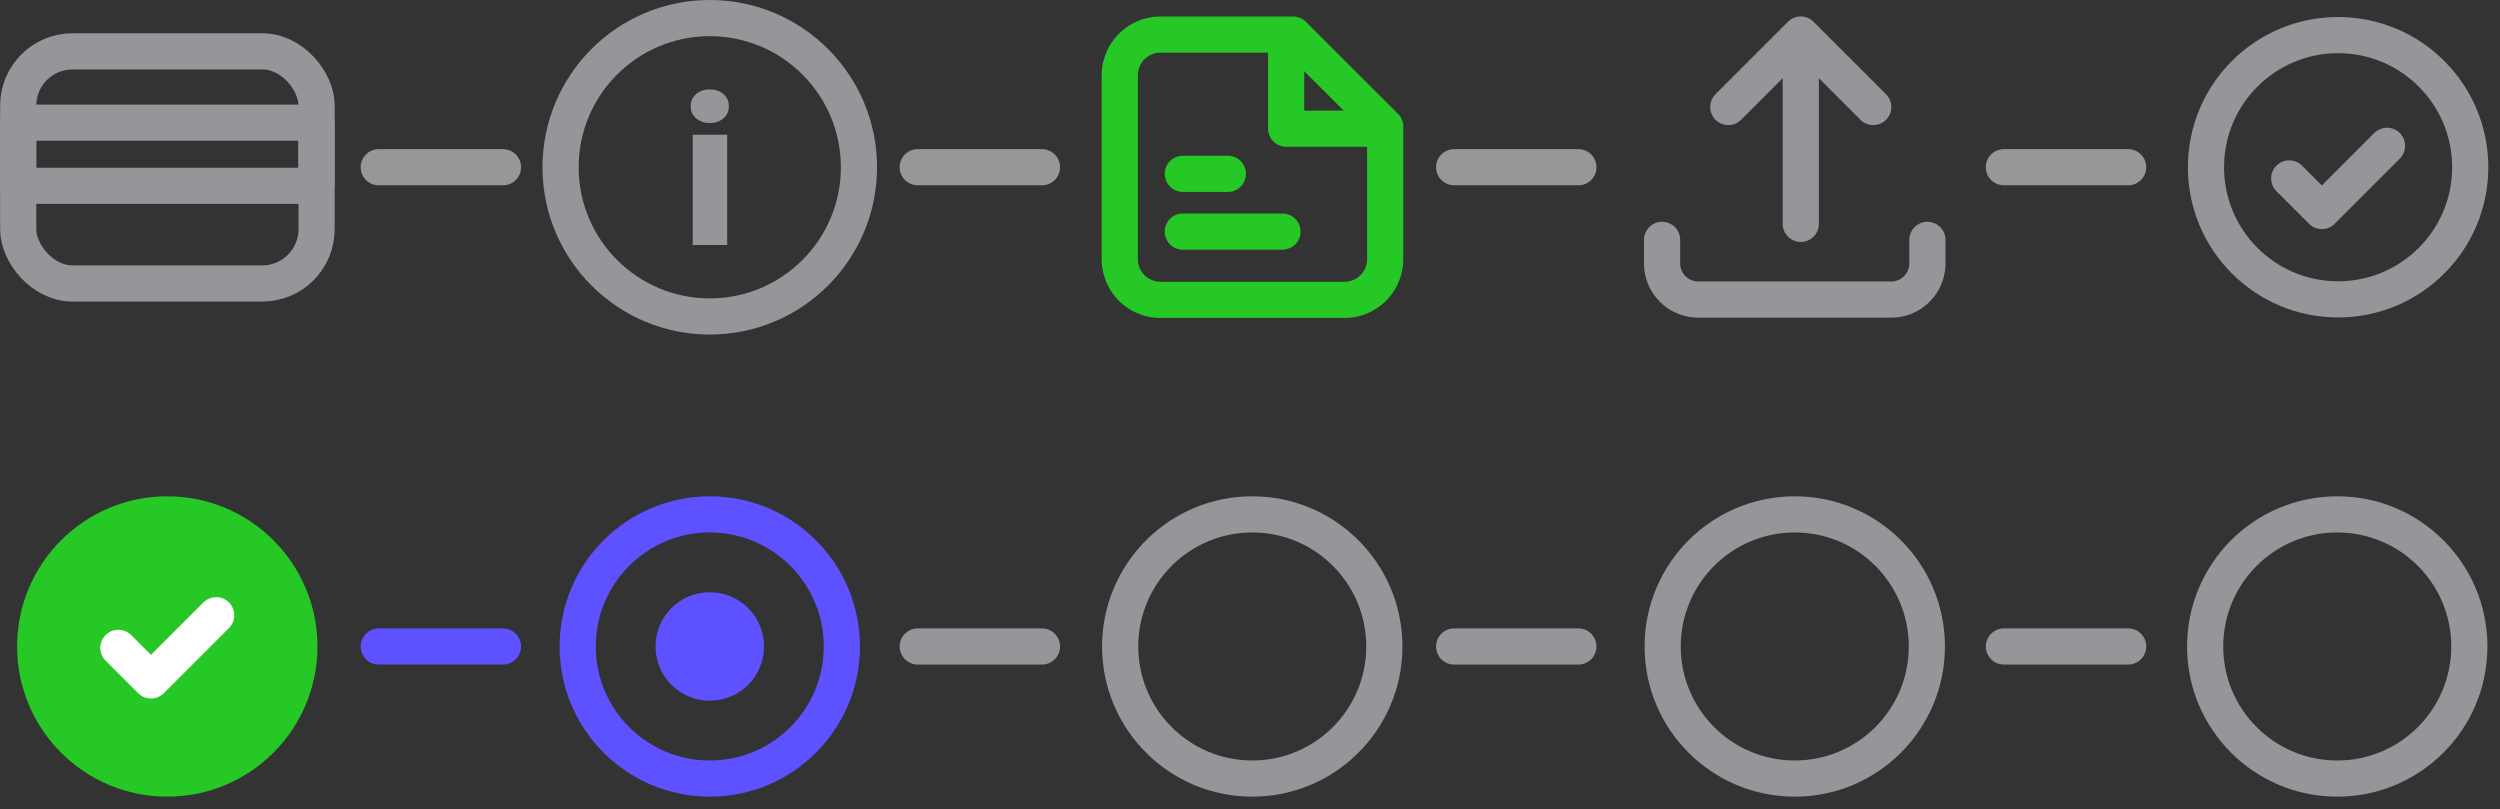 <svg xmlns="http://www.w3.org/2000/svg" width="138.25" height="44.75" viewBox="0 0 138.25 44.75">
  <rect x="0" y="0" width="138.25" height="44.75" fill="#333333" stroke="none"/>
  <g id="Group_13" data-name="Group 13" transform="translate(-657.75 0.25)">
    <g id="Group_19_Copy" data-name="Group 19 Copy" transform="translate(658 26.5)">
      <path id="Path_2" data-name="Path 2" d="M0,.5H6.87" transform="translate(20.694 8.5)" fill="none" stroke="#5e51ff" stroke-linecap="round" stroke-linejoin="round" stroke-miterlimit="10" stroke-width="2"/>
      <g id="Group_19_Copy_2" data-name="Group 19 Copy 2" transform="translate(90)">
        <rect id="Rectangle" width="18" height="18" fill="none"/>
        <circle id="Oval_Copy_7" data-name="Oval Copy 7" cx="7.305" cy="7.305" r="7.305" transform="translate(1.695 1.695)" fill="none" stroke="#959699" stroke-miterlimit="10" stroke-width="2"/>
      </g>
      <g id="Group_19_Copy_6" data-name="Group 19 Copy 6" transform="translate(120)">
        <rect id="Rectangle-2" data-name="Rectangle" width="18" height="18" fill="none"/>
        <circle id="Oval_Copy_7-2" data-name="Oval Copy 7" cx="7.305" cy="7.305" r="7.305" transform="translate(1.695 1.695)" fill="none" stroke="#959699" stroke-miterlimit="10" stroke-width="2"/>
      </g>
      <g id="Group_19_Copy_3" data-name="Group 19 Copy 3" transform="translate(60)">
        <rect id="Rectangle-3" data-name="Rectangle" width="18" height="18" fill="none"/>
        <circle id="Oval_Copy_7-3" data-name="Oval Copy 7" cx="7.305" cy="7.305" r="7.305" transform="translate(1.695 1.695)" fill="none" stroke="#959699" stroke-miterlimit="10" stroke-width="2"/>
      </g>
      <g id="Group_19_Copy_5" data-name="Group 19 Copy 5">
        <rect id="Rectangle-4" data-name="Rectangle" width="18" height="18" fill="none"/>
        <circle id="Oval_Copy_7-4" data-name="Oval Copy 7" cx="7.305" cy="7.305" r="7.305" transform="translate(1.695 1.695)" fill="#25c825" stroke="#25c825" stroke-miterlimit="10" stroke-width="2"/>
        <path id="Path" d="M5.1,2.549H0V0" transform="translate(6.296 9.076) rotate(-45)" fill="none" stroke="#fff" stroke-linecap="round" stroke-linejoin="round" stroke-miterlimit="10" stroke-width="2"/>
      </g>
      <g id="Group_19_Copy_4" data-name="Group 19 Copy 4" transform="translate(30)">
        <rect id="Rectangle-5" data-name="Rectangle" width="18" height="18" fill="none"/>
        <circle id="Oval_Copy_7-5" data-name="Oval Copy 7" cx="7.305" cy="7.305" r="7.305" transform="translate(1.695 1.695)" fill="none" stroke="#5e51ff" stroke-miterlimit="10" stroke-width="2"/>
        <circle id="Oval_Copy_5" data-name="Oval Copy 5" cx="3" cy="3" r="3" transform="translate(6 6)" fill="#5e51ff"/>
      </g>
      <path id="Path_2_Copy_3" data-name="Path 2 Copy 3" d="M0,.5H6.87" transform="translate(80.164 8.5)" fill="none" stroke="#959699" stroke-linecap="round" stroke-linejoin="round" stroke-miterlimit="10" stroke-width="2"/>
      <path id="Path_2_Copy_4" data-name="Path 2 Copy 4" d="M0,.5H6.87" transform="translate(110.566 8.5)" fill="none" stroke="#959699" stroke-linecap="round" stroke-linejoin="round" stroke-miterlimit="10" stroke-width="2"/>
      <path id="Path_2_Copy" data-name="Path 2 Copy" d="M0,.5H6.87" transform="translate(50.501 8.5)" fill="none" stroke="#959699" stroke-linecap="round" stroke-linejoin="round" stroke-miterlimit="10" stroke-width="2"/>
    </g>
    <g id="Group_3" data-name="Group 3" transform="translate(658)">
      <rect id="Rectangle-6" data-name="Rectangle" width="18" height="18" fill="none" opacity="0.1"/>
      <rect id="Rectangle-7" data-name="Rectangle" width="16.5" height="12.836" rx="3" transform="translate(0.757 2.59)" stroke-width="2" stroke="#959699" stroke-linecap="round" stroke-linejoin="round" stroke-miterlimit="10" fill="none"/>
      <rect id="Rectangle-8" data-name="Rectangle" width="16.5" height="3.491" transform="translate(0.75 6.534)" stroke-width="2" stroke="#959699" stroke-linecap="round" stroke-linejoin="round" stroke-miterlimit="10" fill="none"/>
    </g>
    <g id="Group_3-2" data-name="Group 3" transform="translate(688)">
      <rect id="Rectangle-9" data-name="Rectangle" width="18" height="18" fill="none" opacity="0.1"/>
      <circle id="Oval" cx="8.25" cy="8.25" r="8.25" stroke-width="2" transform="translate(0.75 0.75)" stroke="#959699" stroke-linecap="round" stroke-linejoin="round" stroke-miterlimit="10" fill="none"/>
      <path id="i" d="M2.019,8.6H.113V2.5H2.019V8.6ZM1.055,1.849A1.111,1.111,0,0,1,.293,1.59.852.852,0,0,1,0,.925.853.853,0,0,1,.293.259,1.111,1.111,0,0,1,1.055,0a1.111,1.111,0,0,1,.761.259A.853.853,0,0,1,2.11.925a.852.852,0,0,1-.293.665A1.111,1.111,0,0,1,1.055,1.849Z" transform="translate(7.945 4.7)" fill="#959699"/>
    </g>
    <path id="Path-2" data-name="Path" d="M0,.5H6.872" transform="translate(738.164 8.497)" fill="none" stroke="#979797" stroke-linecap="round" stroke-linejoin="round" stroke-miterlimit="10" stroke-width="2"/>
    <path id="Path_Copy_2" data-name="Path Copy 2" d="M0,.5H6.872" transform="translate(768.564 8.497)" fill="none" stroke="#979797" stroke-linecap="round" stroke-linejoin="round" stroke-miterlimit="10" stroke-width="2"/>
    <path id="Path-3" data-name="Path" d="M0,.5H6.872" transform="translate(708.499 8.497)" fill="none" stroke="#979797" stroke-linecap="round" stroke-linejoin="round" stroke-miterlimit="10" stroke-width="2"/>
    <path id="Path-4" data-name="Path" d="M0,.5H6.872" transform="translate(678.693 8.497)" fill="none" stroke="#979797" stroke-linecap="round" stroke-linejoin="round" stroke-miterlimit="10" stroke-width="2"/>
    <g id="Group_3-3" data-name="Group 3" transform="translate(718)">
      <rect id="Rectangle-10" data-name="Rectangle" width="18" height="18" fill="none" opacity="0.1"/>
      <path id="Path-5" data-name="Path" d="M14.678,5.084v7.334a2.25,2.25,0,0,1-2.25,2.25H2.25A2.25,2.25,0,0,1,0,12.417V2.25A2.25,2.25,0,0,1,2.25,0H9.589Z" transform="translate(1.673 1.664)" fill="none" stroke="#25c825" stroke-linecap="round" stroke-linejoin="round" stroke-miterlimit="10" stroke-width="2"/>
      <path id="Path_2_Copy-2" data-name="Path 2 Copy" d="M0,.375H5.513" transform="translate(5.158 12.182)" fill="none" stroke="#25c825" stroke-linecap="round" stroke-linejoin="round" stroke-miterlimit="10" stroke-width="2"/>
      <path id="Path_2-2" data-name="Path 2" d="M0,.375H2.494" transform="translate(5.158 8.988)" fill="none" stroke="#25c825" stroke-linecap="round" stroke-linejoin="round" stroke-miterlimit="10" stroke-width="2"/>
      <path id="Path_3" data-name="Path 3" d="M0,0V4.99H5.325" transform="translate(10.875 1.875)" fill="none" stroke="#25c825" stroke-linecap="round" stroke-linejoin="round" stroke-miterlimit="10" stroke-width="2"/>
    </g>
    <g id="Group_3-4" data-name="Group 3" transform="translate(748)">
      <rect id="Rectangle-11" data-name="Rectangle" width="18" height="18" fill="none" opacity="0.1"/>
      <path id="Path-6" data-name="Path" d="M14.671,0V1.3a2,2,0,0,1-2,2H2a2,2,0,0,1-2-2V0" transform="translate(1.664 13.016)" fill="none" stroke="#959699" stroke-linecap="round" stroke-linejoin="round" stroke-miterlimit="10" stroke-width="2"/>
      <g id="Group" transform="translate(13.666 12.131) rotate(-180)">
        <path id="Path-7" data-name="Path" d="M5.668,5.668H0V0" transform="translate(0.326 6.463) rotate(-45)" fill="none" stroke="#959699" stroke-linecap="round" stroke-linejoin="round" stroke-miterlimit="10" stroke-width="2"/>
        <path id="Path_2-3" data-name="Path 2" d="M.375,10.387V0" transform="translate(3.958)" fill="none" stroke="#959699" stroke-linecap="round" stroke-linejoin="round" stroke-miterlimit="10" stroke-width="2"/>
      </g>
    </g>
    <g id="Group_3-5" data-name="Group 3" transform="translate(778)">
      <rect id="Rectangle-12" data-name="Rectangle" width="18" height="18" fill="none" opacity="0.1"/>
      <circle id="Oval-2" data-name="Oval" cx="7.307" cy="7.307" r="7.307" transform="translate(1.74 1.691)" stroke-width="2" stroke="#959699" stroke-linecap="round" stroke-linejoin="round" stroke-miterlimit="10" fill="none"/>
      <path id="Path-8" data-name="Path" d="M5.1,2.549H0V0" transform="translate(6.344 9.617) rotate(-45)" fill="none" stroke="#959699" stroke-linecap="round" stroke-linejoin="round" stroke-miterlimit="10" stroke-width="2"/>
    </g>
  </g>
</svg>
